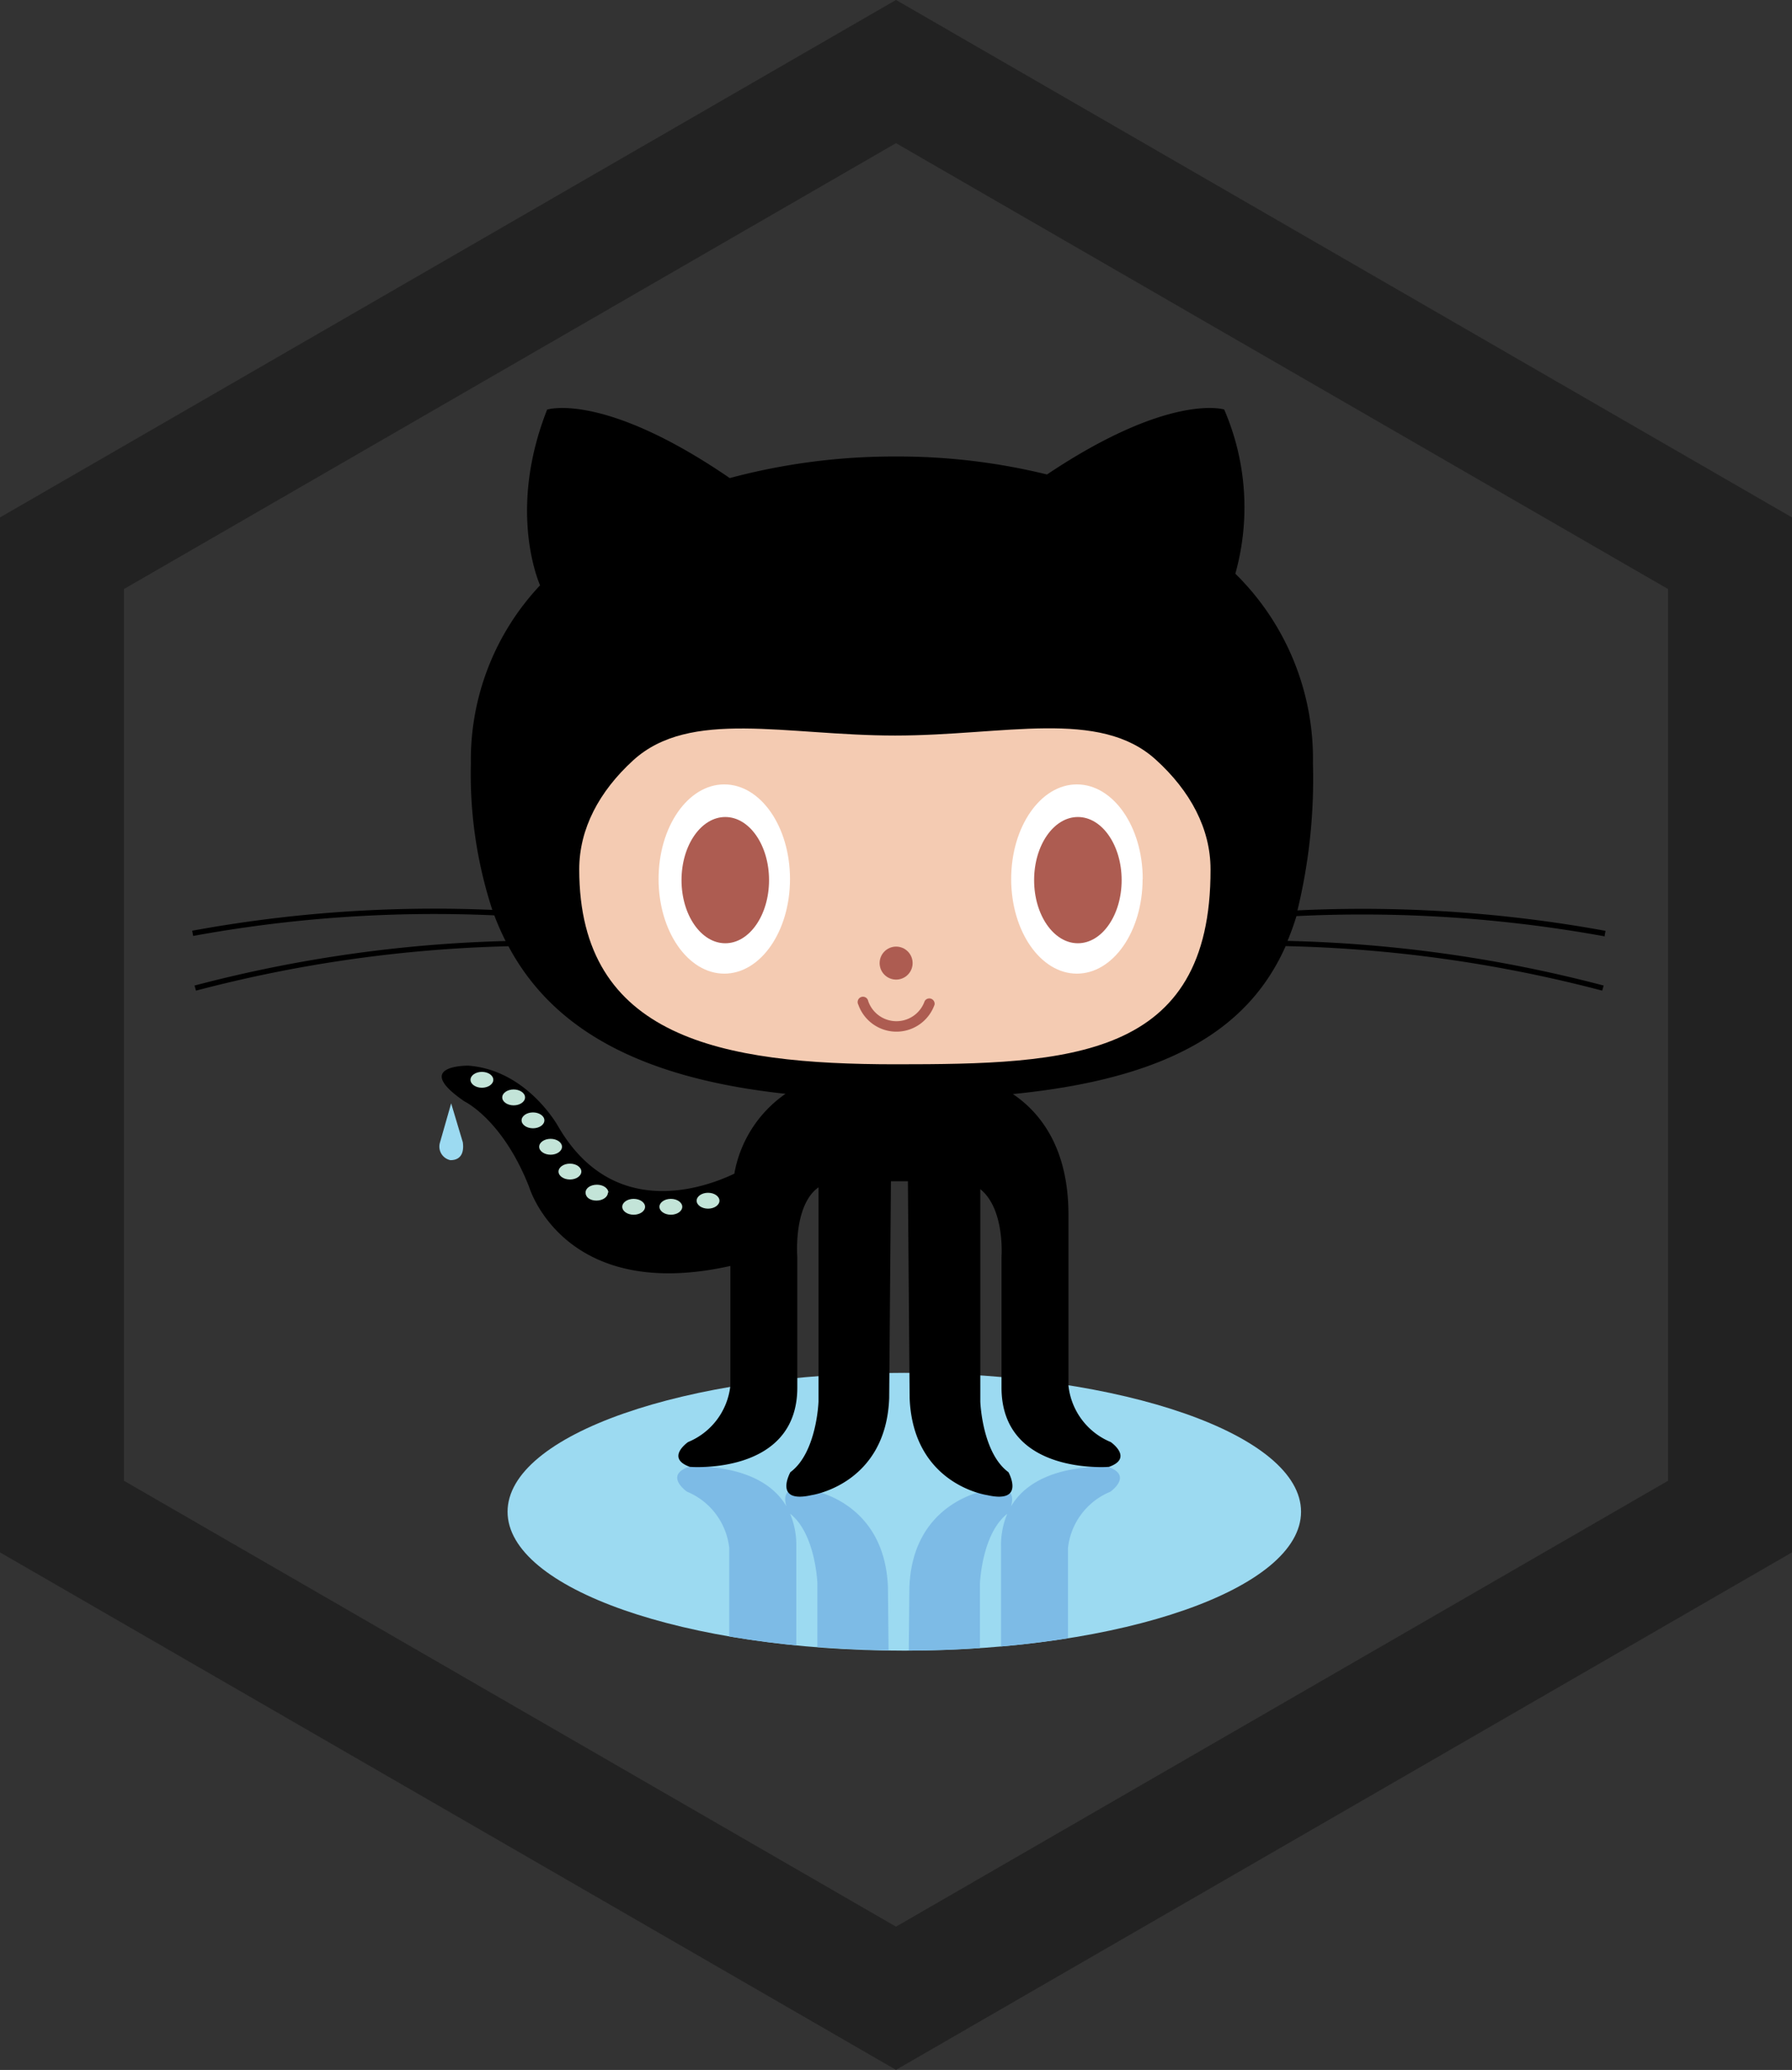 <svg xmlns="http://www.w3.org/2000/svg" viewBox="0 0 144.54 166.91">
    <rect x="0" y="0" width="144.54" height="166.91" fill="#333333" stroke="none"/>
    <title>github</title>
    <polygon points="139.54 122.29 139.54 44.61 72.27 5.77 5 44.61 5 122.29 72.27 161.13 139.54 122.29" style="fill: none;stroke: #222;stroke-miterlimit: 10;stroke-width: 10px"/>
    <g>
        <path d="M104.71,122.35c0,6.19-14.33,11.2-32,11.2s-32-5-32-11.2,14.33-11.2,32-11.2S104.71,116.16,104.71,122.35Z" transform="translate(0.23 -0.45)" style="fill: #9cdaf1"/>
        <g>
            <path d="M64,133.13v-8a6.58,6.58,0,0,0-.5-2.62c2.06,1.6,2.2,5.63,2.2,5.63v5.12c1.86.14,3.78.23,5.74.26l-.05-5.1c-.28-7-6.26-7.82-6.26-7.82-2.18-.5-2.15.6-1.93,1.31-2.14-3.65-7.88-3.18-7.88-3.18-2,.71-.14,2-.14,2a5.56,5.56,0,0,1,3.41,4.55v7.12q2.58.44,5.4.72Z" transform="translate(0.23 -0.45)" style="fill: #7dbbe6"/>
            <path d="M89.19,118.75s-5.74-.47-7.88,3.18c.22-.71.25-1.8-1.93-1.31,0,0-6,.85-6.26,7.82l-.05,5.1c2,0,3.88-.08,5.74-.2v-5.19s.14-4,2.2-5.63a6.58,6.58,0,0,0-.5,2.62v8.07c1.87-.16,3.68-.39,5.4-.66v-7.26a5.56,5.56,0,0,1,3.41-4.55s1.85-1.28-.14-2Z" transform="translate(0.23 -0.45)" style="fill: #7dbbe6"/>
        </g>
        <path d="M129.19,75.93l.08-.42a109.06,109.06,0,0,0-24.85-1.65A44.91,44.91,0,0,0,105.67,62a20.93,20.93,0,0,0-6.26-15.29,19.84,19.84,0,0,0-.9-13.24s-4.38-1.39-14.29,5.24a50.41,50.41,0,0,0-12.15-1.45A51.22,51.22,0,0,0,58.63,39C48.41,32,43.9,33.48,43.9,33.48,41,40.84,42.77,46.3,43.33,47.65A20.53,20.53,0,0,0,37.75,62a35.25,35.25,0,0,0,1.73,11.82,108.3,108.3,0,0,0-24.21,1.68l.08.42a108,108,0,0,1,24.29-1.66,21.44,21.44,0,0,0,.91,2.07,109.51,109.51,0,0,0-25.09,3.59l.12.41a109.41,109.41,0,0,1,25.2-3.58C44.22,83.19,51,87.34,63.13,88.65A9.94,9.94,0,0,0,59,95.09c-2.34,1.12-9.75,3.85-14.2-3.8,0,0-2.49-4.55-7.25-4.91,0,0-4.62-.07-.32,2.88,0,0,3.09,1.46,5.23,6.93,0,0,2.78,9.34,16.22,6.34v9.65a5.56,5.56,0,0,1-3.41,4.55s-1.85,1.28.14,2c0,0,8.67.71,8.67-6.4V101.81s-.34-4.17,1.71-5.62v17.28s-.14,4.12-2.27,5.69c0,0-1.42,2.56,1.71,1.85,0,0,6-.85,6.26-7.82l.14-17.49H73l.14,17.49c.28,7,6.26,7.82,6.26,7.82,3.13.71,1.71-1.85,1.71-1.85-2.13-1.56-2.27-5.69-2.27-5.69V96.34c2,1.6,1.71,5.47,1.71,5.47v10.52c0,7.11,8.67,6.4,8.67,6.4,2-.71.14-2,.14-2a5.56,5.56,0,0,1-3.41-4.55V98.4c0-5.38-2.26-8.23-4.48-9.73,12.91-1.28,19.11-5.45,22-11.93A109.76,109.76,0,0,1,129,80.33l.12-.41a110.1,110.1,0,0,0-25.5-3.6,21.38,21.38,0,0,0,.72-2,109.35,109.35,0,0,1,24.9,1.64Z" transform="translate(0.23 -0.45)"/>
        <path d="M93,61.71c2.78,2.52,4.41,5.56,4.41,8.84C97.45,85.85,86,86.27,72,86.27S46.49,84.15,46.49,70.55c0-3.26,1.6-6.28,4.35-8.79,4.58-4.18,12.33-2,21.13-2S88.45,57.56,93,61.71Z" transform="translate(0.23 -0.45)" style="fill: #f4cbb2"/>
        <path d="M63.49,71.33c0,4.22-2.37,7.63-5.3,7.63s-5.3-3.42-5.3-7.63,2.37-7.63,5.3-7.63S63.49,67.11,63.49,71.33Zm28.44,0c0,4.22-2.37,7.63-5.3,7.63s-5.3-3.42-5.3-7.63,2.37-7.63,5.3-7.63S91.94,67.11,91.94,71.33Z" transform="translate(0.23 -0.45)" style="fill: #fff"/>
        <g>
            <path d="M61.8,71.42c0,2.81-1.58,5.09-3.53,5.09s-3.53-2.28-3.53-5.09,1.58-5.09,3.53-5.09,3.53,2.28,3.53,5.09Zm28.44,0c0,2.81-1.58,5.09-3.53,5.09s-3.53-2.28-3.53-5.09,1.58-5.09,3.53-5.09,3.53,2.28,3.53,5.09Z" transform="translate(0.23 -0.45)" style="fill: #ad5c51"/>
            <circle cx="72.28" cy="77.66" r="1.33" style="fill: #ad5c51"/>
            <path d="M69,81.46a.43.43,0,1,1,.8-.28,2.41,2.41,0,0,0,4.55,0,.43.43,0,0,1,.8.28,3.26,3.26,0,0,1-6.15,0Z" transform="translate(0.23 -0.45)" style="fill: #ad5c51"/>
        </g>
        <path d="M39.56,87.52c0,.35-.41.64-.92.64s-.92-.29-.92-.64.41-.64.92-.64.92.29.92.64Zm2.56,1.42c0,.35-.41.64-.92.64s-.92-.29-.92-.64.41-.64.92-.64.92.29.92.64Zm1.56,1.85c0,.35-.41.64-.92.64s-.92-.29-.92-.64.41-.64.92-.64.92.29.92.64Zm1.42,2.13c0,.35-.41.64-.92.64s-.92-.29-.92-.64.41-.64.92-.64.92.29.92.64Zm1.56,2c0,.35-.41.64-.92.64s-.92-.29-.92-.64.41-.64.92-.64.92.29.92.64Zm2.14,1.7c0,.35-.41.64-.92.64S47,97,47,96.62s.41-.64.92-.64.92.29.92.64Zm3,1.14c0,.35-.41.64-.92.64s-.92-.29-.92-.64.41-.64.92-.64.92.29.92.64Zm3,0c0,.35-.41.64-.92.64s-.92-.29-.92-.64.41-.64.92-.64.92.29.92.64Zm3-.49c0,.35-.41.64-.92.64s-.92-.29-.92-.64.41-.64.92-.64.92.29.92.64Z" transform="translate(0.23 -0.45)" style="fill: #c3e4d8"/>
        <path d="M36.16,89.42l-.92,3.22A1.12,1.12,0,0,0,36.1,94c1.14,0,1.05-1.09,1-1.44Z" transform="translate(0.23 -0.45)" style="fill: #9cdaf1"/>
    </g>
</svg>
